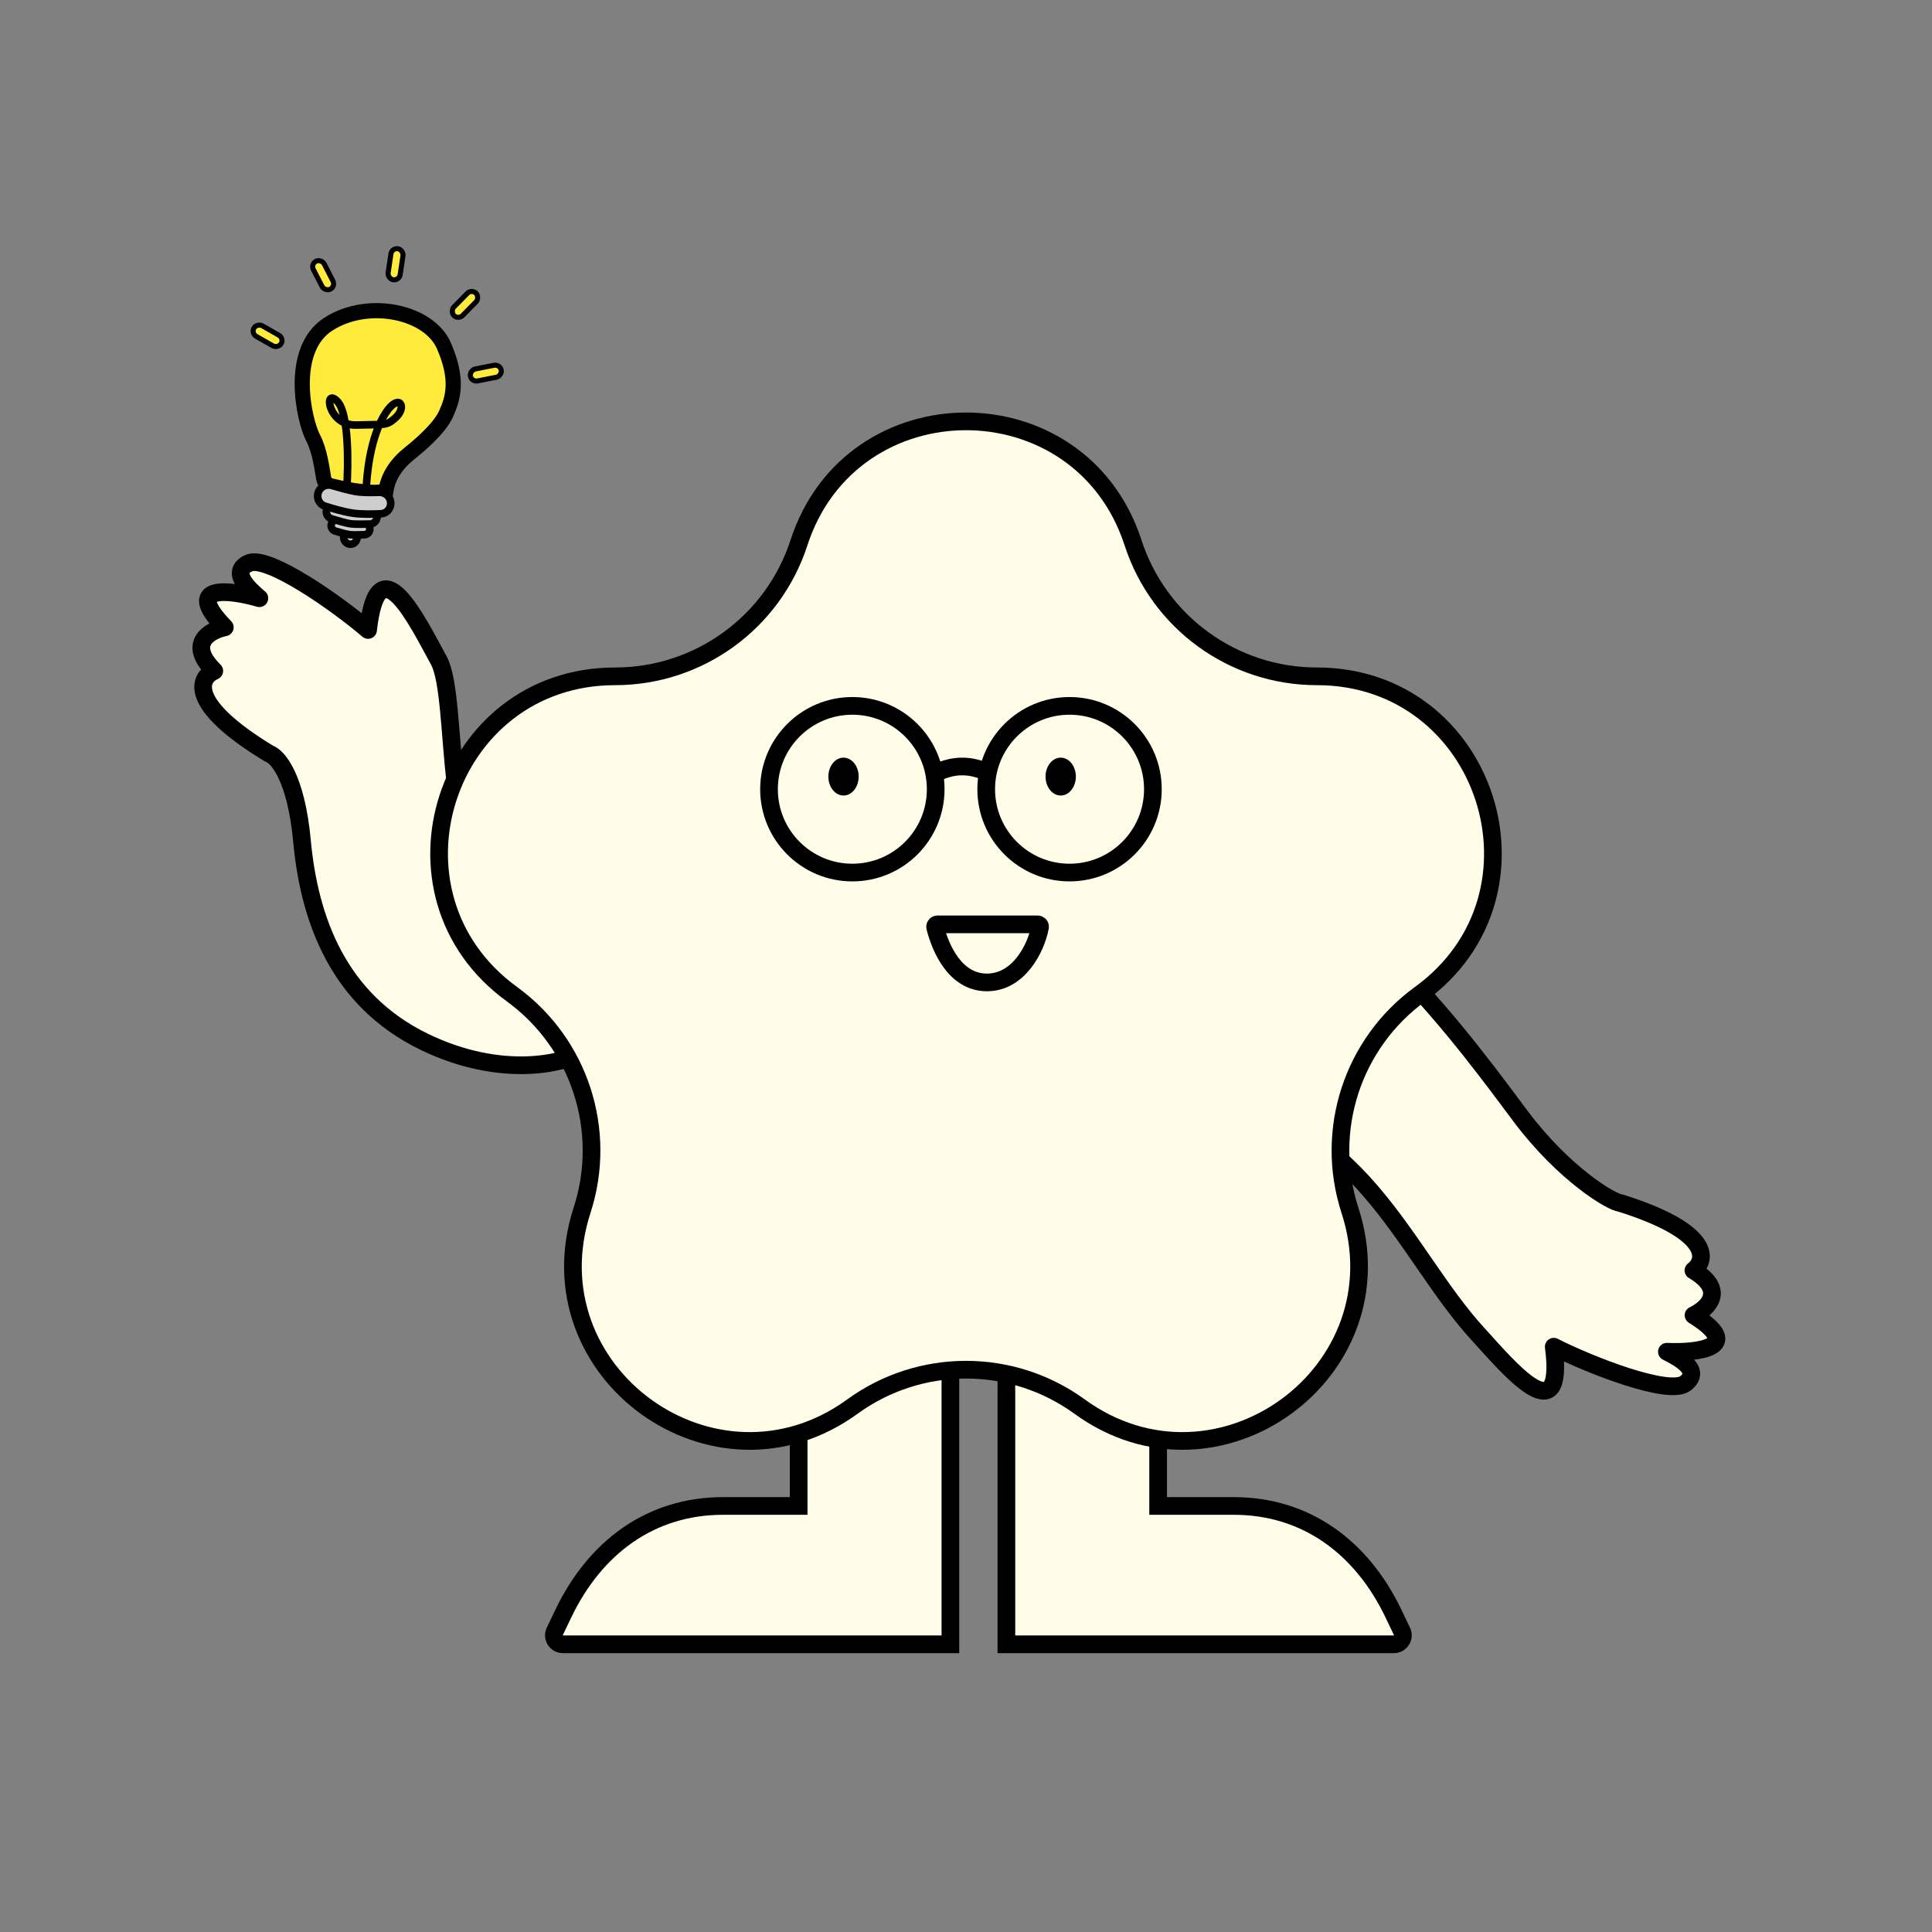 <svg width="765" height="765" viewBox="0 0 765 765" fill="none" xmlns="http://www.w3.org/2000/svg">
<rect x="0" y="0" width="765" height="765" fill="#808080" stroke="none"/>
<path d="M312.739 596.301H316.239V592.801V489.5H376.321V592.801V623.694V651.087L222.882 651.087C220.262 651.087 218.539 648.352 219.67 645.989L223.035 638.957C235.616 612.669 257.657 596.301 286.325 596.301H312.739Z" fill="#FFFDE7" stroke="black" stroke-width="7"/>
<path d="M462.074 596.301H458.574V592.801V489.5H398.492V592.801V623.694L398.492 651.087L551.93 651.087C554.551 651.087 556.274 648.352 555.142 645.989L551.777 638.957C539.196 612.669 517.155 596.301 488.488 596.301H462.074Z" fill="#FFFDE7" stroke="black" stroke-width="7"/>
<path d="M199.109 345.41C218.704 343.404 249.253 342.346 262.078 342.067C253.338 365.706 234.648 413.769 229.81 416.909C223.761 420.835 198.744 427.442 167.954 412.5C133.954 396 122.45 364.087 119.563 332.896C117.254 307.942 109.985 299.545 106.639 298.465C74.169 278.805 78.583 268.4 84.849 265.655C73.843 254.81 83.045 249.632 89.022 248.399C72.094 231.082 91.089 233.5 102.702 236.874C98.561 233.346 90.954 226.5 98.454 223C105.954 219.5 133.971 239.282 145.745 249.44C149.762 213.602 165.513 246.528 173.752 261.515C181.992 276.502 174.615 347.917 199.109 345.41Z" fill="#FFFDE7" stroke="black" stroke-width="7" stroke-linejoin="round"/>
<path d="M615.228 533.245C619.83 569.012 596.715 540.765 585.154 528.161C555.553 495.892 538.211 440.297 475.189 436.173C478.069 411.135 494.425 366.759 498.381 362.56C524.592 334.73 585.195 419.51 602.247 442.19C619.298 464.869 638.074 476.085 641.581 476.339C677.789 487.732 675.97 498.887 670.535 503.041C683.8 510.964 676.09 518.178 670.577 520.794C691.13 533.599 672.104 535.758 660.022 535.237C664.883 537.681 673.897 542.526 667.442 547.706C660.987 552.886 629.076 540.318 615.228 533.245Z" fill="#FFFDE7" stroke="black" stroke-width="7" stroke-linejoin="round"/>
<path d="M316.353 214.906C337.173 150.828 427.827 150.828 448.647 214.906C458.895 246.446 488.287 267.801 521.451 267.801C588.827 267.801 616.84 354.018 562.332 393.62C535.502 413.113 524.275 447.666 534.524 479.207C555.344 543.285 482.004 596.569 427.496 556.967C400.665 537.474 364.335 537.474 337.504 556.967C282.996 596.569 209.656 543.285 230.476 479.207C240.725 447.666 229.498 413.113 202.668 393.62C148.16 354.018 176.173 267.801 243.549 267.801C276.713 267.801 306.105 246.446 316.353 214.906Z" fill="#FFFDE7" stroke="black" stroke-width="7"/>
<path d="M410.851 366H371.252C370.611 366 370.134 366.591 370.292 367.213C372.404 375.505 378.187 389 390.788 389C403.431 389 410.242 375.414 411.813 367.129C411.927 366.532 411.458 366 410.851 366Z" stroke="black" stroke-width="7"/>
<circle cx="337.5" cy="312.5" r="33" stroke="black" stroke-width="7"/>
<circle cx="423.5" cy="312.5" r="33" stroke="black" stroke-width="7"/>
<path d="M370 306.5C370 306.5 374.5 303.5 381 303.5C387.5 303.5 392 306.5 392 306.5" stroke="black" stroke-width="7"/>
<ellipse cx="334" cy="307.5" rx="6" ry="7.5" fill="black"/>
<ellipse cx="420" cy="307.5" rx="6" ry="7.5" fill="black"/>
<path d="M130.004 128.36C114.137 138.575 120.338 166.476 123.985 173.406C126.69 178.544 127.523 185.855 128.194 189.54C128.483 191.127 129.705 192.042 131.271 192.425C144.894 195.761 150.728 195.069 152.8 194.379C153.675 188.689 156.812 183.801 162.283 179.425C165.155 177.128 173.955 169.942 176.691 163.741C179.426 157.541 181.615 150.428 175.779 136.931C169.943 123.433 145.87 118.146 130.004 128.36Z" fill="#FFEB3B" stroke="black" stroke-width="6"/>
<path d="M141.451 212.619C141.451 214.269 140.185 215.496 138.756 215.496C137.327 215.496 136.062 214.269 136.062 212.619C136.062 210.969 137.327 209.742 138.756 209.742C140.185 209.742 141.451 210.969 141.451 212.619Z" fill="#CECECE" stroke="black" stroke-width="3"/>
<path d="M131.14 207.834C131.312 206.449 132.675 205.541 134.022 205.907C135.877 206.412 138.195 207.027 138.988 207.17C139.778 207.313 142.161 207.273 144.082 207.212C145.482 207.167 146.604 208.378 146.432 209.768C146.297 210.851 145.407 211.682 144.317 211.723C142.429 211.795 139.635 211.863 138.425 211.704C137.221 211.546 134.553 210.808 132.741 210.282C131.676 209.974 131.003 208.934 131.14 207.834Z" fill="#CECECE" stroke="black" stroke-width="3"/>
<path d="M129.244 202.213C129.489 200.398 131.291 199.226 133.053 199.726C135.48 200.414 138.513 201.254 139.552 201.453C140.586 201.65 143.713 201.632 146.235 201.579C148.072 201.54 149.528 203.144 149.282 204.965C149.09 206.385 147.911 207.462 146.479 207.501C144.002 207.569 140.335 207.619 138.748 207.394C137.171 207.17 133.681 206.164 131.31 205.448C129.917 205.028 129.049 203.655 129.244 202.213Z" fill="#CECECE" stroke="black" stroke-width="3"/>
<path d="M125.807 195.834C126.167 193.175 128.842 191.482 131.417 192.238C134.427 193.123 138.169 194.154 140.681 194.607C143.165 195.054 146.99 195.05 150.116 194.94C152.824 194.845 155.04 197.188 154.677 199.872C154.413 201.823 152.843 203.333 150.877 203.436C147.754 203.6 143.061 203.705 139.523 203.17C136.04 202.642 131.623 201.351 128.651 200.404C126.71 199.786 125.534 197.853 125.807 195.834Z" fill="#CECECE" stroke="black" stroke-width="3"/>
<path d="M137.298 193.652C137.967 184.108 138.174 163.816 133.651 159.002C127.997 152.984 129.639 168.667 141.128 168.303C152.618 167.938 152.946 168.63 156.447 165.566C161.465 161.176 158.106 155.342 152.8 163.378C146.417 173.044 145.14 188.606 144.958 194.929" stroke="black" stroke-width="3"/>
<rect x="155.155" y="98.136" width="4.819" height="12.425" rx="2.409" transform="rotate(8.459 155.155 98.136)" fill="#FFEB3B" stroke="black" stroke-width="2"/>
<rect x="122.975" y="104.543" width="4.819" height="12.425" rx="2.409" transform="rotate(-27.153 122.975 104.543)" fill="#FFEB3B" stroke="black" stroke-width="2"/>
<rect x="99.364" y="131.986" width="4.819" height="12.425" rx="2.409" transform="rotate(-60.323 99.364 131.986)" fill="#FFEB3B" stroke="black" stroke-width="2"/>
<rect x="186.759" y="114.414" width="4.819" height="12.425" rx="2.409" transform="rotate(44.549 186.759 114.414)" fill="#FFEB3B" stroke="black" stroke-width="2"/>
<rect x="197.995" y="144.174" width="4.819" height="12.425" rx="2.409" transform="rotate(78.896 197.995 144.174)" fill="#FFEB3B" stroke="black" stroke-width="2"/>
</svg>
